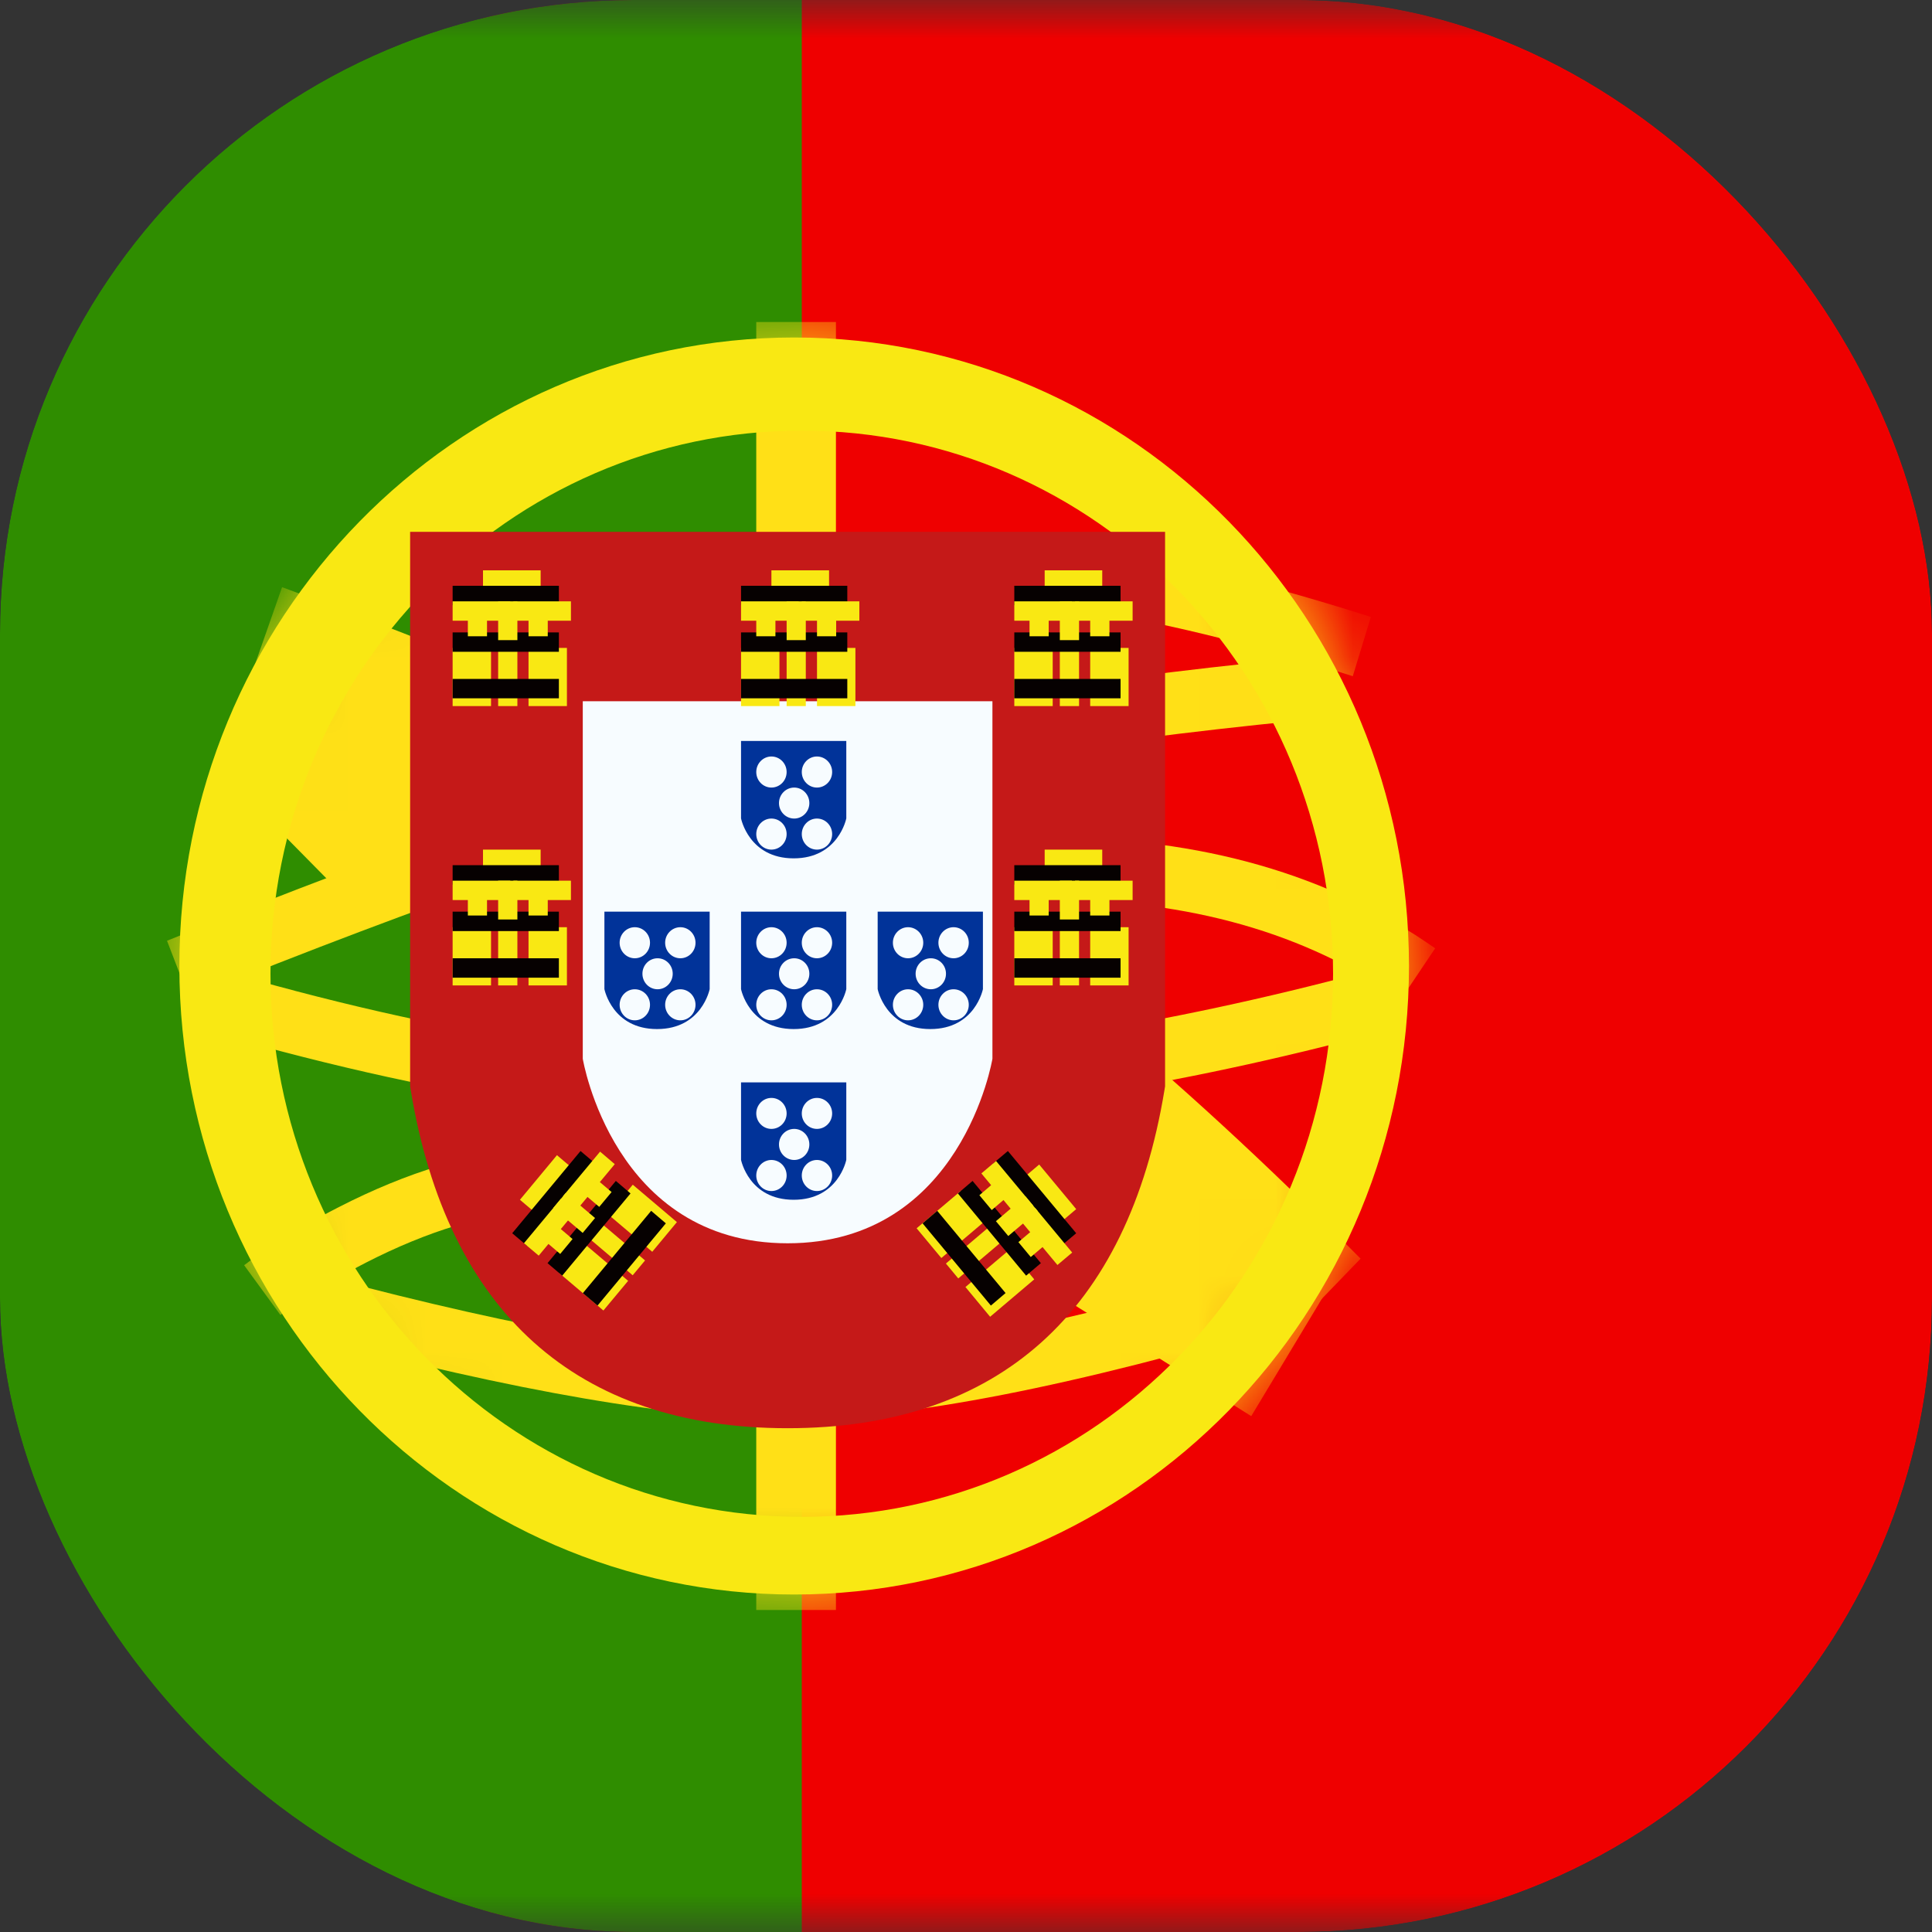 <svg width="25" height="25" viewBox="0 0 25 25" fill="none" xmlns="http://www.w3.org/2000/svg">
<rect x="0" y="0" width="25" height="25" fill="#333333" stroke="none"/>
<g clip-path="url(#clip0_270_67499)">
<mask id="mask0_270_67499" style="mask-type:luminance" maskUnits="userSpaceOnUse" x="-2" y="0" width="33" height="25">
<rect x="-2" width="33" height="25" fill="white"/>
</mask>
<g mask="url(#mask0_270_67499)">
<path fill-rule="evenodd" clip-rule="evenodd" d="M6.25 0H31V25H6.25V0Z" fill="#EF0000"/>
<path fill-rule="evenodd" clip-rule="evenodd" d="M-2 0H10.375V25H-2V0Z" fill="#2F8D00"/>
<mask id="mask1_270_67499" style="mask-type:luminance" maskUnits="userSpaceOnUse" x="2" y="4" width="17" height="17">
<path fill-rule="evenodd" clip-rule="evenodd" d="M10.277 20.633C5.883 20.633 2.321 16.991 2.321 12.5C2.321 8.009 5.883 4.367 10.277 4.367C14.67 4.367 18.232 8.009 18.232 12.5C18.232 16.991 14.67 20.633 10.277 20.633Z" fill="white"/>
</mask>
<g mask="url(#mask1_270_67499)">
<path fill-rule="evenodd" clip-rule="evenodd" d="M9.786 4.167H10.817V6.978H9.786V4.167Z" fill="#FFE017"/>
<path fill-rule="evenodd" clip-rule="evenodd" d="M9.786 18.223H10.817V20.833H9.786V18.223Z" fill="#FFE017"/>
<path d="M2.449 12.921L2.161 12.173C5.343 10.89 7.744 10.063 9.373 9.69C11.764 9.143 14.39 8.738 17.253 8.475L17.324 9.275C14.494 9.535 11.901 9.935 9.545 10.474C7.964 10.836 5.596 11.652 2.449 12.921Z" fill="#FFE017"/>
<path d="M17.739 7.983L17.505 8.75C15.101 7.983 13.142 7.654 11.636 7.756L11.584 6.954C13.201 6.845 15.25 7.189 17.739 7.983Z" fill="#FFE017"/>
<path d="M18.571 12.271L18.127 12.933C16.901 12.073 15.39 11.642 13.586 11.642V10.838C15.542 10.838 17.207 11.314 18.571 12.271Z" fill="#FFE017"/>
<path d="M17.905 12.511L18.108 13.287C15.466 14.01 12.985 14.42 10.665 14.517C8.329 14.614 5.607 14.202 2.495 13.285L2.713 12.513C5.749 13.408 8.389 13.808 10.633 13.714C12.892 13.62 15.316 13.219 17.905 12.511Z" fill="#FFE017"/>
<path d="M17.606 16.287L16.364 17.573C14.004 15.192 11.926 13.489 10.143 12.465C8.33 11.425 5.965 10.368 3.053 9.299L3.65 7.598C6.648 8.698 9.1 9.794 11.008 10.889C12.948 12.002 15.143 13.802 17.606 16.287Z" fill="#FFE017"/>
<path d="M3.629 17.016L3.159 16.372C3.224 16.322 3.342 16.239 3.503 16.133C3.769 15.958 4.065 15.783 4.384 15.62C5.261 15.171 6.14 14.89 6.979 14.865C7.02 14.863 7.061 14.863 7.102 14.863V15.666C7.069 15.666 7.036 15.666 7.003 15.667C6.296 15.689 5.519 15.937 4.736 16.338C4.444 16.488 4.172 16.648 3.927 16.809C3.842 16.864 3.767 16.916 3.703 16.962C3.665 16.989 3.64 17.007 3.629 17.016Z" fill="#FFE017"/>
<path d="M3.994 17.294L4.192 16.517C6.811 17.214 8.831 17.561 10.24 17.561C11.644 17.561 13.734 17.151 16.496 16.329L16.716 17.101C13.888 17.942 11.734 18.364 10.24 18.364C8.751 18.364 6.672 18.007 3.994 17.294Z" fill="#FFE017"/>
<path d="M2.973 10.098L4.218 8.815L6.04 10.663L4.796 11.946L2.973 10.098Z" fill="#FFE017"/>
<path d="M13.3 16.508L14.226 14.969L17.117 16.786L16.191 18.325L13.3 16.508Z" fill="#FFE017"/>
</g>
<path fill-rule="evenodd" clip-rule="evenodd" d="M2.321 12.5C2.321 16.991 5.883 20.633 10.277 20.633C14.67 20.633 18.232 16.991 18.232 12.5C18.232 8.009 14.67 4.367 10.277 4.367C5.883 4.367 2.321 8.009 2.321 12.5ZM17.25 12.6C17.25 16.482 14.172 19.628 10.375 19.628C6.578 19.628 3.5 16.482 3.5 12.6C3.5 8.719 6.578 5.572 10.375 5.572C14.172 5.572 17.25 8.719 17.25 12.6Z" fill="#F9E813"/>
<path d="M5.896 7.485V14.006C6.321 16.588 7.753 17.878 10.192 17.878C12.63 17.878 14.062 16.588 14.487 14.006V7.485H5.896Z" fill="white"/>
<path d="M5.307 6.882H15.076V14.057L15.068 14.106C14.596 16.973 12.923 18.481 10.191 18.481C7.46 18.481 5.787 16.973 5.315 14.106L5.307 14.057V6.882Z" fill="#C51918"/>
<path d="M7.541 9.074H12.842V13.7C12.842 13.7 12.448 16.088 10.192 16.088C7.935 16.088 7.541 13.7 7.541 13.7V9.074Z" fill="#F7FCFF"/>
<path fill-rule="evenodd" clip-rule="evenodd" d="M6.25 7.38H6.996V7.882H6.25V7.38Z" fill="#F9E813"/>
<path fill-rule="evenodd" clip-rule="evenodd" d="M5.857 7.58H7.232V7.831H5.857V7.58Z" fill="#060101"/>
<path fill-rule="evenodd" clip-rule="evenodd" d="M5.857 7.781H6.603V8.032H5.857V7.781Z" fill="#F9E813"/>
<path fill-rule="evenodd" clip-rule="evenodd" d="M6.643 7.781H7.388V8.032H6.643V7.781Z" fill="#F9E813"/>
<path fill-rule="evenodd" clip-rule="evenodd" d="M5.857 8.384H6.354V9.137H5.857V8.384Z" fill="#F9E813"/>
<path fill-rule="evenodd" clip-rule="evenodd" d="M6.839 8.384H7.336V9.137H6.839V8.384Z" fill="#F9E813"/>
<path fill-rule="evenodd" clip-rule="evenodd" d="M6.446 8.384H6.695V9.137H6.446V8.384Z" fill="#F9E813"/>
<path fill-rule="evenodd" clip-rule="evenodd" d="M5.857 8.183H7.232V8.434H5.857V8.183Z" fill="#060101"/>
<path fill-rule="evenodd" clip-rule="evenodd" d="M5.857 8.785H7.232V9.036H5.857V8.785Z" fill="#060101"/>
<path fill-rule="evenodd" clip-rule="evenodd" d="M6.054 7.982H6.302V8.233H6.054V7.982Z" fill="#F9E813"/>
<path fill-rule="evenodd" clip-rule="evenodd" d="M6.839 7.982H7.088V8.233H6.839V7.982Z" fill="#F9E813"/>
<path fill-rule="evenodd" clip-rule="evenodd" d="M6.446 7.781H6.695V8.283H6.446V7.781Z" fill="#F9E813"/>
<path fill-rule="evenodd" clip-rule="evenodd" d="M9.982 7.38H10.728V7.882H9.982V7.38Z" fill="#F9E813"/>
<path fill-rule="evenodd" clip-rule="evenodd" d="M9.589 7.58H10.964V7.831H9.589V7.58Z" fill="#060101"/>
<path fill-rule="evenodd" clip-rule="evenodd" d="M9.589 7.781H10.335V8.032H9.589V7.781Z" fill="#F9E813"/>
<path fill-rule="evenodd" clip-rule="evenodd" d="M10.375 7.781H11.12V8.032H10.375V7.781Z" fill="#F9E813"/>
<path fill-rule="evenodd" clip-rule="evenodd" d="M9.589 8.384H10.086V9.137H9.589V8.384Z" fill="#F9E813"/>
<path fill-rule="evenodd" clip-rule="evenodd" d="M10.572 8.384H11.069V9.137H10.572V8.384Z" fill="#F9E813"/>
<path fill-rule="evenodd" clip-rule="evenodd" d="M10.179 8.384H10.427V9.137H10.179V8.384Z" fill="#F9E813"/>
<path fill-rule="evenodd" clip-rule="evenodd" d="M9.589 8.183H10.964V8.434H9.589V8.183Z" fill="#060101"/>
<path fill-rule="evenodd" clip-rule="evenodd" d="M9.589 8.785H10.964V9.036H9.589V8.785Z" fill="#060101"/>
<path fill-rule="evenodd" clip-rule="evenodd" d="M9.786 7.982H10.034V8.233H9.786V7.982Z" fill="#F9E813"/>
<path fill-rule="evenodd" clip-rule="evenodd" d="M10.572 7.982H10.82V8.233H10.572V7.982Z" fill="#F9E813"/>
<path fill-rule="evenodd" clip-rule="evenodd" d="M10.179 7.781H10.427V8.283H10.179V7.781Z" fill="#F9E813"/>
<path fill-rule="evenodd" clip-rule="evenodd" d="M13.518 7.38H14.263V7.882H13.518V7.38Z" fill="#F9E813"/>
<path fill-rule="evenodd" clip-rule="evenodd" d="M13.125 7.58H14.5V7.831H13.125V7.58Z" fill="#060101"/>
<path fill-rule="evenodd" clip-rule="evenodd" d="M13.125 7.781H13.87V8.032H13.125V7.781Z" fill="#F9E813"/>
<path fill-rule="evenodd" clip-rule="evenodd" d="M13.911 7.781H14.656V8.032H13.911V7.781Z" fill="#F9E813"/>
<path fill-rule="evenodd" clip-rule="evenodd" d="M13.125 8.384H13.622V9.137H13.125V8.384Z" fill="#F9E813"/>
<path fill-rule="evenodd" clip-rule="evenodd" d="M14.107 8.384H14.604V9.137H14.107V8.384Z" fill="#F9E813"/>
<path fill-rule="evenodd" clip-rule="evenodd" d="M13.714 8.384H13.963V9.137H13.714V8.384Z" fill="#F9E813"/>
<path fill-rule="evenodd" clip-rule="evenodd" d="M13.125 8.183H14.5V8.434H13.125V8.183Z" fill="#060101"/>
<path fill-rule="evenodd" clip-rule="evenodd" d="M13.125 8.785H14.5V9.036H13.125V8.785Z" fill="#060101"/>
<path fill-rule="evenodd" clip-rule="evenodd" d="M13.322 7.982H13.57V8.233H13.322V7.982Z" fill="#F9E813"/>
<path fill-rule="evenodd" clip-rule="evenodd" d="M14.107 7.982H14.356V8.233H14.107V7.982Z" fill="#F9E813"/>
<path fill-rule="evenodd" clip-rule="evenodd" d="M13.714 7.781H13.963V8.283H13.714V7.781Z" fill="#F9E813"/>
<path fill-rule="evenodd" clip-rule="evenodd" d="M13.518 10.994H14.263V11.496H13.518V10.994Z" fill="#F9E813"/>
<path fill-rule="evenodd" clip-rule="evenodd" d="M13.125 11.195H14.5V11.446H13.125V11.195Z" fill="#060101"/>
<path fill-rule="evenodd" clip-rule="evenodd" d="M13.125 11.396H13.87V11.647H13.125V11.396Z" fill="#F9E813"/>
<path fill-rule="evenodd" clip-rule="evenodd" d="M13.911 11.396H14.656V11.647H13.911V11.396Z" fill="#F9E813"/>
<path fill-rule="evenodd" clip-rule="evenodd" d="M13.125 11.998H13.622V12.751H13.125V11.998Z" fill="#F9E813"/>
<path fill-rule="evenodd" clip-rule="evenodd" d="M14.107 11.998H14.604V12.751H14.107V11.998Z" fill="#F9E813"/>
<path fill-rule="evenodd" clip-rule="evenodd" d="M13.714 11.998H13.963V12.751H13.714V11.998Z" fill="#F9E813"/>
<path fill-rule="evenodd" clip-rule="evenodd" d="M13.125 11.797H14.5V12.048H13.125V11.797Z" fill="#060101"/>
<path fill-rule="evenodd" clip-rule="evenodd" d="M13.125 12.4H14.5V12.651H13.125V12.4Z" fill="#060101"/>
<path fill-rule="evenodd" clip-rule="evenodd" d="M13.322 11.596H13.57V11.847H13.322V11.596Z" fill="#F9E813"/>
<path fill-rule="evenodd" clip-rule="evenodd" d="M14.107 11.596H14.356V11.847H14.107V11.596Z" fill="#F9E813"/>
<path fill-rule="evenodd" clip-rule="evenodd" d="M13.714 11.396H13.963V11.898H13.714V11.396Z" fill="#F9E813"/>
<path fill-rule="evenodd" clip-rule="evenodd" d="M6.25 10.994H6.996V11.496H6.25V10.994Z" fill="#F9E813"/>
<path fill-rule="evenodd" clip-rule="evenodd" d="M5.857 11.195H7.232V11.446H5.857V11.195Z" fill="#060101"/>
<path fill-rule="evenodd" clip-rule="evenodd" d="M5.857 11.396H6.603V11.647H5.857V11.396Z" fill="#F9E813"/>
<path fill-rule="evenodd" clip-rule="evenodd" d="M6.643 11.396H7.388V11.647H6.643V11.396Z" fill="#F9E813"/>
<path fill-rule="evenodd" clip-rule="evenodd" d="M5.857 11.998H6.354V12.751H5.857V11.998Z" fill="#F9E813"/>
<path fill-rule="evenodd" clip-rule="evenodd" d="M6.839 11.998H7.336V12.751H6.839V11.998Z" fill="#F9E813"/>
<path fill-rule="evenodd" clip-rule="evenodd" d="M6.446 11.998H6.695V12.751H6.446V11.998Z" fill="#F9E813"/>
<path fill-rule="evenodd" clip-rule="evenodd" d="M5.857 11.797H7.232V12.048H5.857V11.797Z" fill="#060101"/>
<path fill-rule="evenodd" clip-rule="evenodd" d="M5.857 12.4H7.232V12.651H5.857V12.4Z" fill="#060101"/>
<path fill-rule="evenodd" clip-rule="evenodd" d="M6.054 11.596H6.302V11.847H6.054V11.596Z" fill="#F9E813"/>
<path fill-rule="evenodd" clip-rule="evenodd" d="M6.839 11.596H7.088V11.847H6.839V11.596Z" fill="#F9E813"/>
<path fill-rule="evenodd" clip-rule="evenodd" d="M6.446 11.396H6.695V11.898H6.446V11.396Z" fill="#F9E813"/>
<path fill-rule="evenodd" clip-rule="evenodd" d="M6.728 15.525L7.207 14.948L7.588 15.271L7.109 15.848L6.728 15.525Z" fill="#F9E813"/>
<path fill-rule="evenodd" clip-rule="evenodd" d="M6.628 15.958L7.512 14.894L7.702 15.055L6.818 16.119L6.628 15.958Z" fill="#060101"/>
<path fill-rule="evenodd" clip-rule="evenodd" d="M6.78 16.087L7.26 15.51L7.45 15.672L6.971 16.248L6.78 16.087Z" fill="#F9E813"/>
<path fill-rule="evenodd" clip-rule="evenodd" d="M7.285 15.479L7.765 14.902L7.955 15.064L7.476 15.64L7.285 15.479Z" fill="#F9E813"/>
<path fill-rule="evenodd" clip-rule="evenodd" d="M7.237 16.474L7.557 16.09L8.128 16.574L7.808 16.958L7.237 16.474Z" fill="#F9E813"/>
<path fill-rule="evenodd" clip-rule="evenodd" d="M7.869 15.714L8.188 15.33L8.759 15.814L8.44 16.198L7.869 15.714Z" fill="#F9E813"/>
<path fill-rule="evenodd" clip-rule="evenodd" d="M7.616 16.018L7.776 15.826L8.347 16.31L8.187 16.502L7.616 16.018Z" fill="#F9E813"/>
<path fill-rule="evenodd" clip-rule="evenodd" d="M7.085 16.345L7.969 15.281L8.159 15.443L7.275 16.507L7.085 16.345Z" fill="#060101"/>
<path fill-rule="evenodd" clip-rule="evenodd" d="M7.542 16.733L8.426 15.668L8.616 15.83L7.732 16.894L7.542 16.733Z" fill="#060101"/>
<path fill-rule="evenodd" clip-rule="evenodd" d="M7.059 16.064L7.219 15.872L7.409 16.033L7.249 16.226L7.059 16.064Z" fill="#F9E813"/>
<path fill-rule="evenodd" clip-rule="evenodd" d="M7.564 15.456L7.724 15.264L7.914 15.425L7.754 15.617L7.564 15.456Z" fill="#F9E813"/>
<path fill-rule="evenodd" clip-rule="evenodd" d="M7.159 15.631L7.319 15.439L7.7 15.761L7.54 15.954L7.159 15.631Z" fill="#F9E813"/>
<path fill-rule="evenodd" clip-rule="evenodd" d="M13.447 15.069L13.926 15.646L13.545 15.969L13.066 15.392L13.447 15.069Z" fill="#F9E813"/>
<path fill-rule="evenodd" clip-rule="evenodd" d="M13.042 14.894L13.926 15.958L13.735 16.119L12.851 15.055L13.042 14.894Z" fill="#060101"/>
<path fill-rule="evenodd" clip-rule="evenodd" d="M12.889 15.023L13.369 15.6L13.178 15.761L12.699 15.184L12.889 15.023Z" fill="#F9E813"/>
<path fill-rule="evenodd" clip-rule="evenodd" d="M13.395 15.631L13.874 16.208L13.683 16.369L13.204 15.792L13.395 15.631Z" fill="#F9E813"/>
<path fill-rule="evenodd" clip-rule="evenodd" d="M12.433 15.41L12.752 15.795L12.181 16.279L11.861 15.894L12.433 15.41Z" fill="#F9E813"/>
<path fill-rule="evenodd" clip-rule="evenodd" d="M13.064 16.17L13.383 16.555L12.812 17.039L12.493 16.654L13.064 16.17Z" fill="#F9E813"/>
<path fill-rule="evenodd" clip-rule="evenodd" d="M12.811 15.866L12.971 16.059L12.4 16.543L12.24 16.35L12.811 15.866Z" fill="#F9E813"/>
<path fill-rule="evenodd" clip-rule="evenodd" d="M12.585 15.281L13.469 16.345L13.278 16.507L12.395 15.443L12.585 15.281Z" fill="#060101"/>
<path fill-rule="evenodd" clip-rule="evenodd" d="M12.128 15.668L13.012 16.732L12.822 16.894L11.938 15.83L12.128 15.668Z" fill="#060101"/>
<path fill-rule="evenodd" clip-rule="evenodd" d="M12.863 15.304L13.023 15.496L12.833 15.658L12.673 15.466L12.863 15.304Z" fill="#F9E813"/>
<path fill-rule="evenodd" clip-rule="evenodd" d="M13.368 15.912L13.528 16.105L13.338 16.266L13.178 16.073L13.368 15.912Z" fill="#F9E813"/>
<path fill-rule="evenodd" clip-rule="evenodd" d="M13.268 15.479L13.428 15.671L13.047 15.994L12.887 15.802L13.268 15.479Z" fill="#F9E813"/>
<path fill-rule="evenodd" clip-rule="evenodd" d="M10.951 9.588H9.589V10.59C9.589 10.59 9.69 11.107 10.27 11.107C10.85 11.107 10.951 10.59 10.951 10.59V9.588ZM10.179 9.99C10.179 10.101 10.091 10.191 9.982 10.191C9.874 10.191 9.786 10.101 9.786 9.99C9.786 9.879 9.874 9.789 9.982 9.789C10.091 9.789 10.179 9.879 10.179 9.99ZM9.982 10.994C10.091 10.994 10.179 10.904 10.179 10.793C10.179 10.682 10.091 10.592 9.982 10.592C9.874 10.592 9.786 10.682 9.786 10.793C9.786 10.904 9.874 10.994 9.982 10.994ZM10.768 10.793C10.768 10.904 10.68 10.994 10.571 10.994C10.463 10.994 10.375 10.904 10.375 10.793C10.375 10.682 10.463 10.592 10.571 10.592C10.68 10.592 10.768 10.682 10.768 10.793ZM10.277 10.592C10.385 10.592 10.473 10.502 10.473 10.392C10.473 10.281 10.385 10.191 10.277 10.191C10.168 10.191 10.08 10.281 10.08 10.392C10.08 10.502 10.168 10.592 10.277 10.592ZM10.768 9.99C10.768 10.101 10.68 10.191 10.571 10.191C10.463 10.191 10.375 10.101 10.375 9.99C10.375 9.879 10.463 9.789 10.571 9.789C10.68 9.789 10.768 9.879 10.768 9.99Z" fill="#013399"/>
<path fill-rule="evenodd" clip-rule="evenodd" d="M10.951 11.797H9.589V12.799C9.589 12.799 9.69 13.316 10.27 13.316C10.85 13.316 10.951 12.799 10.951 12.799V11.797ZM10.179 12.199C10.179 12.31 10.091 12.4 9.982 12.4C9.874 12.4 9.786 12.31 9.786 12.199C9.786 12.088 9.874 11.998 9.982 11.998C10.091 11.998 10.179 12.088 10.179 12.199ZM9.982 13.203C10.091 13.203 10.179 13.113 10.179 13.002C10.179 12.891 10.091 12.801 9.982 12.801C9.874 12.801 9.786 12.891 9.786 13.002C9.786 13.113 9.874 13.203 9.982 13.203ZM10.768 13.002C10.768 13.113 10.68 13.203 10.571 13.203C10.463 13.203 10.375 13.113 10.375 13.002C10.375 12.891 10.463 12.801 10.571 12.801C10.68 12.801 10.768 12.891 10.768 13.002ZM10.277 12.801C10.385 12.801 10.473 12.711 10.473 12.6C10.473 12.489 10.385 12.4 10.277 12.4C10.168 12.4 10.08 12.489 10.08 12.6C10.08 12.711 10.168 12.801 10.277 12.801ZM10.768 12.199C10.768 12.31 10.68 12.4 10.571 12.4C10.463 12.4 10.375 12.31 10.375 12.199C10.375 12.088 10.463 11.998 10.571 11.998C10.68 11.998 10.768 12.088 10.768 12.199Z" fill="#013399"/>
<path fill-rule="evenodd" clip-rule="evenodd" d="M12.719 11.797H11.357V12.799C11.357 12.799 11.458 13.316 12.038 13.316C12.618 13.316 12.719 12.799 12.719 12.799V11.797ZM11.947 12.199C11.947 12.31 11.858 12.4 11.75 12.4C11.642 12.4 11.554 12.31 11.554 12.199C11.554 12.088 11.642 11.998 11.75 11.998C11.858 11.998 11.947 12.088 11.947 12.199ZM11.75 13.203C11.858 13.203 11.947 13.113 11.947 13.002C11.947 12.891 11.858 12.801 11.75 12.801C11.642 12.801 11.554 12.891 11.554 13.002C11.554 13.113 11.642 13.203 11.75 13.203ZM12.536 13.002C12.536 13.113 12.448 13.203 12.339 13.203C12.231 13.203 12.143 13.113 12.143 13.002C12.143 12.891 12.231 12.801 12.339 12.801C12.448 12.801 12.536 12.891 12.536 13.002ZM12.045 12.801C12.153 12.801 12.241 12.711 12.241 12.6C12.241 12.489 12.153 12.4 12.045 12.4C11.936 12.4 11.848 12.489 11.848 12.6C11.848 12.711 11.936 12.801 12.045 12.801ZM12.536 12.199C12.536 12.31 12.448 12.4 12.339 12.4C12.231 12.4 12.143 12.31 12.143 12.199C12.143 12.088 12.231 11.998 12.339 11.998C12.448 11.998 12.536 12.088 12.536 12.199Z" fill="#013399"/>
<path fill-rule="evenodd" clip-rule="evenodd" d="M9.183 11.797H7.821V12.799C7.821 12.799 7.922 13.316 8.502 13.316C9.082 13.316 9.183 12.799 9.183 12.799V11.797ZM8.411 12.199C8.411 12.31 8.323 12.4 8.214 12.4C8.106 12.4 8.018 12.31 8.018 12.199C8.018 12.088 8.106 11.998 8.214 11.998C8.323 11.998 8.411 12.088 8.411 12.199ZM8.214 13.203C8.323 13.203 8.411 13.113 8.411 13.002C8.411 12.891 8.323 12.801 8.214 12.801C8.106 12.801 8.018 12.891 8.018 13.002C8.018 13.113 8.106 13.203 8.214 13.203ZM9 13.002C9 13.113 8.912 13.203 8.804 13.203C8.695 13.203 8.607 13.113 8.607 13.002C8.607 12.891 8.695 12.801 8.804 12.801C8.912 12.801 9 12.891 9 13.002ZM8.509 12.801C8.617 12.801 8.705 12.711 8.705 12.6C8.705 12.489 8.617 12.4 8.509 12.4C8.4 12.4 8.313 12.489 8.313 12.6C8.313 12.711 8.4 12.801 8.509 12.801ZM9 12.199C9 12.31 8.912 12.4 8.804 12.4C8.695 12.4 8.607 12.31 8.607 12.199C8.607 12.088 8.695 11.998 8.804 11.998C8.912 11.998 9 12.088 9 12.199Z" fill="#013399"/>
<path fill-rule="evenodd" clip-rule="evenodd" d="M10.951 14.006H9.589V15.008C9.589 15.008 9.69 15.525 10.27 15.525C10.85 15.525 10.951 15.008 10.951 15.008V14.006ZM10.179 14.408C10.179 14.518 10.091 14.608 9.982 14.608C9.874 14.608 9.786 14.518 9.786 14.408C9.786 14.297 9.874 14.207 9.982 14.207C10.091 14.207 10.179 14.297 10.179 14.408ZM9.982 15.412C10.091 15.412 10.179 15.322 10.179 15.211C10.179 15.1 10.091 15.01 9.982 15.01C9.874 15.01 9.786 15.1 9.786 15.211C9.786 15.322 9.874 15.412 9.982 15.412ZM10.768 15.211C10.768 15.322 10.68 15.412 10.571 15.412C10.463 15.412 10.375 15.322 10.375 15.211C10.375 15.1 10.463 15.01 10.571 15.01C10.68 15.01 10.768 15.1 10.768 15.211ZM10.277 15.01C10.385 15.01 10.473 14.92 10.473 14.809C10.473 14.698 10.385 14.608 10.277 14.608C10.168 14.608 10.08 14.698 10.08 14.809C10.08 14.92 10.168 15.01 10.277 15.01ZM10.768 14.408C10.768 14.518 10.68 14.608 10.571 14.608C10.463 14.608 10.375 14.518 10.375 14.408C10.375 14.297 10.463 14.207 10.571 14.207C10.68 14.207 10.768 14.297 10.768 14.408Z" fill="#013399"/>
</g>
</g>
<defs>
<clipPath id="clip0_270_67499">
<rect width="25" height="25" rx="8.2" fill="white"/>
</clipPath>
</defs>
</svg>
